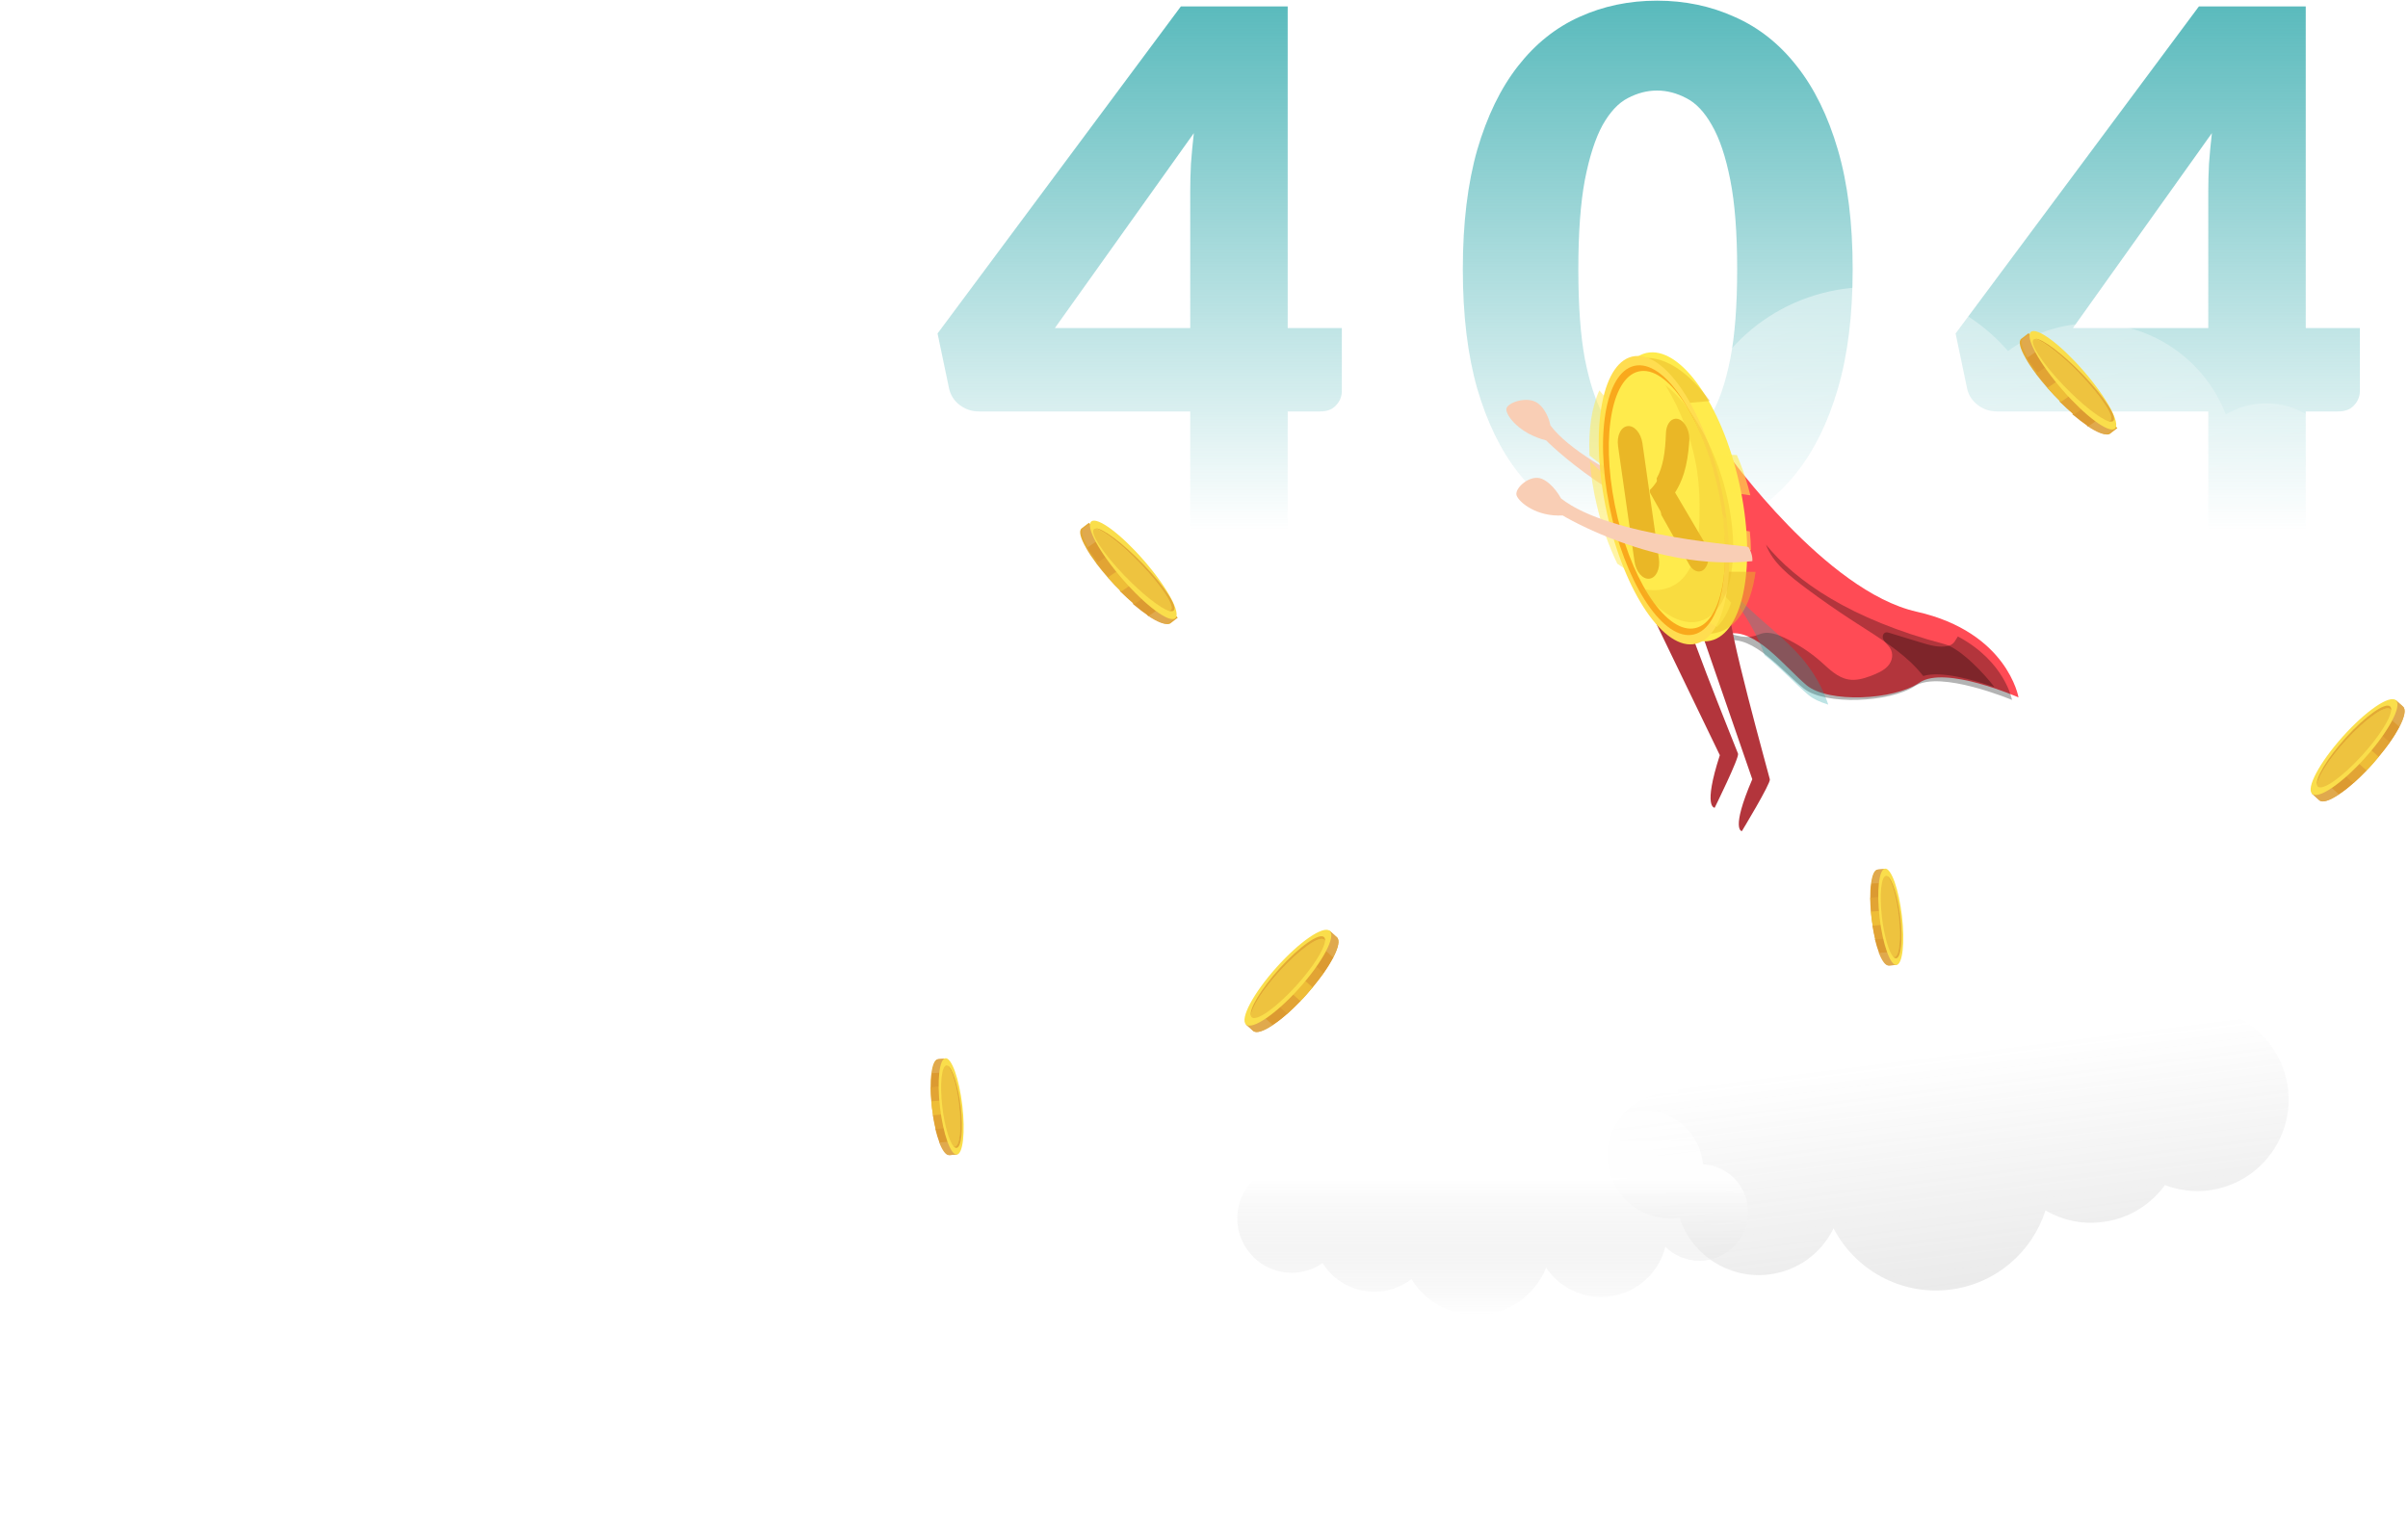 <svg width="1143" height="720" viewBox="0 0 1143 720" fill="none" xmlns="http://www.w3.org/2000/svg">
<path d="M564.966 155.722V90.613C564.966 86.615 565.081 82.331 565.309 77.762C565.652 73.079 566.109 68.224 566.68 63.198L500.714 155.722H564.966ZM636.929 155.722V185.535C636.929 188.162 636.016 190.447 634.188 192.389C632.475 194.331 629.962 195.302 626.649 195.302H611.228V252.701H564.966V195.302H464.561C461.249 195.302 458.222 194.274 455.48 192.217C452.853 190.161 451.197 187.591 450.511 184.507L445.028 158.292L560.512 3.058H611.228V155.722H636.929Z" fill="url(#paint0_linear_1327_32881)"/>
<path d="M879.403 127.794C879.403 149.611 877.061 168.515 872.378 184.507C867.694 200.499 861.183 213.749 852.845 224.258C844.621 234.767 834.797 242.592 823.374 247.732C812.066 252.872 799.786 255.442 786.536 255.442C773.286 255.442 761.006 252.872 749.698 247.732C738.504 242.592 728.795 234.767 720.57 224.258C712.346 213.749 705.892 200.499 701.209 184.507C696.64 168.515 694.355 149.611 694.355 127.794C694.355 105.976 696.64 87.072 701.209 71.08C705.892 55.088 712.346 41.838 720.57 31.329C728.795 20.82 738.504 13.053 749.698 8.027C761.006 2.887 773.286 0.316 786.536 0.316C799.786 0.316 812.066 2.887 823.374 8.027C834.797 13.053 844.621 20.82 852.845 31.329C861.183 41.838 867.694 55.088 872.378 71.08C877.061 87.072 879.403 105.976 879.403 127.794ZM824.574 127.794C824.574 110.545 823.489 96.438 821.318 85.472C819.148 74.392 816.235 65.711 812.58 59.429C809.039 53.146 804.984 48.863 800.415 46.578C795.846 44.179 791.219 42.98 786.536 42.98C781.853 42.98 777.227 44.179 772.658 46.578C768.203 48.863 764.205 53.146 760.664 59.429C757.237 65.711 754.438 74.392 752.268 85.472C750.212 96.438 749.184 110.545 749.184 127.794C749.184 145.156 750.212 159.32 752.268 170.286C754.438 181.252 757.237 189.933 760.664 196.33C764.205 202.612 768.203 206.953 772.658 209.352C777.227 211.636 781.853 212.778 786.536 212.778C791.219 212.778 795.846 211.636 800.415 209.352C804.984 206.953 809.039 202.612 812.58 196.33C816.235 189.933 819.148 181.252 821.318 170.286C823.489 159.32 824.574 145.156 824.574 127.794Z" fill="url(#paint1_linear_1327_32881)"/>
<path d="M1048.2 155.722V90.613C1048.2 86.615 1048.31 82.331 1048.54 77.762C1048.88 73.079 1049.34 68.224 1049.91 63.198L983.947 155.722H1048.2ZM1120.16 155.722V185.535C1120.16 188.162 1119.25 190.447 1117.42 192.389C1115.71 194.331 1113.19 195.302 1109.88 195.302H1094.46V252.701H1048.2V195.302H947.794C944.482 195.302 941.455 194.274 938.713 192.217C936.086 190.161 934.43 187.591 933.744 184.507L928.261 158.292L1043.74 3.058H1094.46V155.722H1120.16Z" fill="url(#paint2_linear_1327_32881)"/>
<path d="M861.995 528.059C859.595 502.759 838.295 482.859 812.295 482.859C812.295 453.059 788.095 428.859 758.295 428.859C735.695 428.859 716.295 442.759 708.295 462.459C704.395 460.559 700.095 459.459 695.395 459.459C679.795 459.459 667.095 471.759 666.495 487.259C660.595 481.959 652.895 478.759 644.395 478.759C626.095 478.759 611.395 493.559 611.395 511.759C611.395 512.959 611.495 514.059 611.595 515.259C604.595 510.859 596.295 508.259 587.395 508.259C562.195 508.259 541.795 528.659 541.795 553.859C541.795 579.059 562.195 599.459 587.395 599.459C592.795 599.459 597.995 598.459 602.895 596.759C609.195 617.759 628.795 633.059 651.795 633.059C669.195 633.059 684.495 624.359 693.695 611.159C699.795 618.059 708.595 622.359 718.495 622.359C723.995 622.359 729.095 621.059 733.695 618.659C743.895 631.259 759.495 639.359 776.895 639.359C802.895 639.359 824.795 621.459 830.795 597.259C838.095 604.459 848.195 608.959 859.295 608.959C881.695 608.959 899.895 590.759 899.895 568.359C899.995 547.059 883.195 529.459 861.995 528.059Z" fill="url(#paint3_linear_1327_32881)"/>
<path d="M1060.09 287.559C1044.39 269.259 1017.09 265.459 996.894 279.659C980.594 256.559 948.694 250.959 925.594 267.159C908.094 279.459 900.594 300.759 905.094 320.459C900.994 321.059 897.094 322.659 893.494 325.159C881.394 333.659 878.294 350.159 886.194 362.459C878.794 361.559 871.094 363.259 864.494 367.959C850.294 377.859 846.894 397.459 856.894 411.559C857.494 412.459 858.194 413.359 858.894 414.159C851.094 414.559 843.194 417.059 836.294 421.959C816.794 435.659 812.094 462.659 825.794 482.159C839.494 501.659 866.494 506.359 885.994 492.659C890.194 489.659 893.694 486.159 896.494 482.159C912.894 494.959 936.294 496.259 954.294 483.659C967.794 474.159 974.894 459.159 974.894 443.859C983.294 445.859 992.594 444.459 1000.19 439.059C1004.49 436.059 1007.69 432.259 1009.99 427.859C1024.79 432.059 1041.29 429.859 1054.79 420.359C1074.99 406.159 1082.19 380.359 1073.69 358.359C1083.29 359.959 1093.59 357.959 1102.19 351.859C1119.59 339.659 1123.79 315.659 1111.59 298.259C1099.79 281.659 1077.19 277.059 1060.09 287.559Z" fill="url(#paint4_linear_1327_32881)"/>
<path d="M584.595 533.459C579.495 532.459 574.395 532.459 569.595 533.259C567.095 519.059 556.195 507.159 541.195 504.159C541.095 504.159 541.095 504.159 540.995 504.159C541.295 502.959 541.695 501.759 541.895 500.459C546.595 477.059 531.295 454.259 507.895 449.559C497.195 447.459 486.595 449.459 477.795 454.559C471.395 430.259 451.595 410.359 425.295 405.159C392.395 398.559 360.295 416.959 348.595 447.259C345.395 445.559 341.995 444.359 338.295 443.559C317.795 439.459 297.795 452.759 293.695 473.359C293.395 474.659 293.195 475.959 293.095 477.359C290.695 476.459 288.195 475.759 285.695 475.259C259.995 470.159 234.995 486.859 229.895 512.559C224.795 538.259 241.495 563.259 267.195 568.359C278.395 570.559 289.495 568.659 298.795 563.659C299.095 591.459 318.795 616.159 347.095 621.759C373.795 627.059 399.795 613.859 411.895 590.959C419.495 600.259 430.295 607.159 442.995 609.659C451.695 611.359 460.295 610.859 468.195 608.659C472.895 621.159 483.695 630.959 497.695 633.759C519.195 638.059 540.195 624.059 544.395 602.559C544.495 601.959 544.595 601.259 544.695 600.659C550.495 607.659 558.795 612.859 568.395 614.759C590.795 619.259 612.595 604.659 617.095 582.259C621.595 559.759 607.095 537.959 584.595 533.459Z" fill="url(#paint5_linear_1327_32881)"/>
<path d="M754.095 576.159C745.495 576.159 737.695 579.159 731.495 584.259C727.195 563.859 709.095 548.659 687.495 548.659C667.095 548.659 649.895 562.259 644.295 580.859C637.295 575.059 628.395 571.659 618.695 571.659C612.095 571.659 605.795 573.259 600.295 576.059C595.095 567.559 585.695 561.859 574.895 561.859C558.395 561.859 545.095 575.159 545.095 591.659C545.095 592.159 545.095 592.659 545.095 593.159C539.795 588.859 532.995 586.259 525.595 586.259C508.495 586.259 494.595 600.159 494.595 617.259C494.595 634.359 508.495 648.259 525.595 648.259C529.495 648.259 533.195 647.559 536.695 646.259C540.595 656.359 550.395 663.559 561.795 663.559H561.895C561.795 664.459 561.795 665.459 561.795 666.359C561.795 684.259 576.295 698.859 594.295 698.859C602.495 698.859 609.995 695.859 615.695 690.759C623.995 707.759 641.395 719.359 661.595 719.359C686.795 719.359 707.695 701.159 711.895 677.159C714.495 677.959 717.195 678.359 719.995 678.359C735.695 678.359 748.395 665.659 748.395 649.959C748.395 648.959 748.295 647.959 748.195 646.959C750.095 647.259 751.995 647.459 753.995 647.459C773.595 647.459 789.595 631.559 789.595 611.859C789.595 592.159 773.695 576.159 754.095 576.159Z" fill="url(#paint6_linear_1327_32881)"/>
<path d="M543.495 584.659C535.795 582.959 527.995 583.659 521.095 586.359C512.495 577.159 500.695 571.059 487.395 569.859C486.195 549.959 469.795 534.159 449.595 534.159C443.695 534.159 438.095 535.559 433.095 537.959C423.195 506.959 394.195 484.559 359.895 484.559C331.395 484.559 306.495 500.159 293.195 523.259C287.395 521.159 281.095 519.959 274.495 519.959C254.495 519.959 237.095 530.759 227.695 546.759C222.295 544.659 216.495 543.459 210.395 543.459C183.995 543.459 162.595 564.859 162.595 591.259C162.595 592.059 162.595 592.859 162.695 593.659C158.695 592.159 154.295 591.259 149.795 591.259C129.395 591.259 112.795 607.859 112.795 628.259C112.795 648.659 129.395 665.259 149.795 665.259C150.395 665.259 150.995 665.159 151.595 665.159C157.695 688.259 178.695 705.259 203.695 705.259C219.895 705.259 234.395 698.059 244.295 686.759C259.695 705.159 282.895 716.859 308.695 716.859C337.095 716.859 362.295 702.759 377.495 681.059C387.795 692.959 403.095 700.559 420.095 700.559C441.095 700.559 459.395 689.059 469.095 672.059C473.495 673.259 478.095 673.959 482.895 673.959C497.495 673.959 510.595 667.959 520.095 658.359C522.195 659.259 524.295 659.959 526.595 660.459C547.495 665.159 568.295 651.959 572.895 630.959C577.695 610.059 564.495 589.259 543.495 584.659Z" fill="url(#paint7_linear_1327_32881)"/>
<path d="M288.995 416.259C285.195 411.459 280.195 408.159 274.695 406.559C274.295 396.559 270.295 386.859 262.795 379.759C272.295 366.359 270.495 348.259 258.295 338.559C254.695 335.759 250.695 333.959 246.395 333.059C256.295 308.359 250.295 279.959 229.695 263.459C212.495 249.759 189.495 247.759 169.595 256.259C167.195 252.059 163.995 248.259 159.995 245.159C147.995 235.559 131.895 234.159 117.995 239.959C115.795 236.059 112.895 232.459 109.195 229.559C93.395 216.959 69.595 220.459 55.995 237.459C55.595 237.959 55.195 238.459 54.795 239.059C53.095 236.159 50.995 233.459 48.195 231.259C35.895 221.459 17.495 224.159 6.995 237.259C-3.505 250.459 -2.005 269.059 10.295 278.859C10.695 279.159 11.095 279.359 11.395 279.659C3.195 297.459 7.195 318.459 22.295 330.559C32.095 338.359 44.495 340.759 56.295 338.159C56.195 357.359 64.095 376.059 79.695 388.459C96.795 402.159 119.295 405.159 139.495 398.459C139.595 411.059 144.895 423.259 155.195 431.459C167.795 441.559 184.795 442.959 199.295 436.659C201.295 439.559 203.795 442.159 206.695 444.459C215.495 451.459 226.495 453.959 237.095 452.259C237.895 453.859 238.795 455.359 239.995 456.759C250.195 469.859 269.495 471.259 282.995 460.059C296.495 448.959 299.195 429.259 288.995 416.259Z" fill="url(#paint8_linear_1327_32881)"/>
<path d="M1046.49 409.859C1041.09 409.759 1035.99 411.359 1031.79 414.059C1024.79 409.059 1015.99 406.659 1006.89 407.759C1003.39 394.559 990.094 386.259 976.594 389.059C972.594 389.859 969.094 391.559 966.094 393.859C955.094 374.459 932.594 363.459 909.594 368.259C890.494 372.259 875.994 386.159 870.294 403.459C866.094 402.859 861.694 402.959 857.294 403.859C843.894 406.659 833.794 416.259 829.694 428.359C825.794 427.659 821.694 427.759 817.594 428.559C799.894 432.259 788.594 449.559 792.194 467.159C792.294 467.659 792.394 468.259 792.594 468.759C789.694 468.259 786.694 468.359 783.594 468.959C769.894 471.759 761.094 485.159 763.994 498.859C766.894 512.559 780.194 521.359 793.894 518.459C794.294 518.359 794.694 518.259 795.094 518.159C802.394 532.759 818.894 541.259 835.594 537.759C846.494 535.459 855.194 528.659 860.194 519.759C873.094 529.959 890.194 534.559 907.594 530.959C926.694 526.959 941.494 514.059 948.694 497.459C957.294 504.059 968.494 506.959 979.894 504.559C993.994 501.659 1004.59 491.359 1008.69 478.659C1011.79 478.859 1014.99 478.659 1018.19 477.959C1027.99 475.959 1035.89 470.059 1040.89 462.359C1042.39 462.659 1043.99 462.859 1045.59 462.859C1060.29 463.059 1072.29 451.359 1072.49 436.659C1072.89 422.159 1061.09 410.059 1046.49 409.859Z" fill="url(#paint9_linear_1327_32881)"/>
<path d="M406.995 474.259C401.395 471.259 395.195 470.159 389.295 470.659C384.695 461.659 376.895 454.359 366.795 450.559C370.295 434.859 360.995 419.059 345.295 414.659C340.695 413.359 336.095 413.259 331.695 413.959C330.795 387.859 313.195 364.059 286.695 356.559C264.595 350.359 241.895 356.959 226.595 371.959C222.595 369.059 217.895 366.759 212.895 365.359C197.495 360.959 181.595 365.559 170.795 375.959C167.095 373.159 162.795 370.959 158.095 369.659C137.695 363.859 116.395 375.759 110.695 396.159C110.495 396.759 110.395 397.359 110.195 398.059C107.395 395.959 104.195 394.359 100.695 393.359C84.895 388.859 68.395 398.059 63.995 413.859C59.495 429.659 68.695 446.159 84.495 450.559C84.995 450.659 85.395 450.759 85.895 450.859C85.595 470.059 98.095 487.859 117.495 493.259C130.095 496.759 142.895 494.459 152.995 487.859C160.895 505.459 176.295 519.559 196.295 525.259C218.295 531.459 240.895 526.059 257.395 512.659C262.795 524.159 272.895 533.359 286.095 537.059C302.295 541.659 318.995 536.759 330.195 525.659C333.295 527.559 336.795 529.059 340.495 530.159C351.795 533.359 363.295 531.559 372.695 526.259C374.095 527.359 375.595 528.459 377.295 529.359C392.495 537.559 411.395 531.859 419.595 516.659C427.795 501.459 422.195 482.459 406.995 474.259Z" fill="url(#paint10_linear_1327_32881)"/>
<path d="M540.995 549.159C537.095 548.359 533.195 548.759 529.695 550.059C525.395 545.459 519.395 542.459 512.695 541.859C511.995 531.859 503.695 523.959 493.495 524.059C490.495 524.059 487.695 524.759 485.195 526.059C480.095 510.459 465.395 499.359 448.095 499.459C433.695 499.559 421.195 507.559 414.695 519.159C411.795 518.059 408.595 517.559 405.295 517.559C395.295 517.659 386.495 523.159 381.895 531.259C379.195 530.259 376.195 529.659 373.195 529.659C359.895 529.759 349.195 540.659 349.295 553.859C349.295 554.259 349.295 554.659 349.295 555.059C347.295 554.359 345.095 553.859 342.795 553.959C332.495 554.059 324.195 562.459 324.295 572.759C324.395 583.059 332.795 591.359 343.095 591.259C343.395 591.259 343.695 591.259 343.995 591.159C347.195 602.759 357.795 611.259 370.395 611.159C378.595 611.059 385.895 607.459 390.795 601.659C398.595 610.859 410.295 616.659 423.395 616.559C437.695 616.459 450.295 609.259 457.895 598.259C463.095 604.259 470.795 607.959 479.395 607.859C489.995 607.759 499.095 601.959 503.895 593.359C506.095 593.959 508.495 594.259 510.895 594.259C518.195 594.159 524.795 591.159 529.595 586.259C530.695 586.659 531.695 587.059 532.895 587.259C543.495 589.559 553.795 582.759 556.095 572.259C558.295 561.859 551.495 551.459 540.995 549.159Z" fill="url(#paint11_linear_1327_32881)"/>
<path d="M1037.62 478.853C1037.52 478.853 1037.52 478.853 1037.42 478.853C1037.42 477.753 1037.32 476.753 1037.22 475.653C1035.22 459.653 1020.62 448.353 1004.72 450.353C999.124 451.053 994.124 453.353 990.024 456.553C977.924 429.753 949.424 412.653 918.724 416.553C891.024 420.053 869.224 439.553 861.524 464.553C855.624 463.253 849.424 462.853 843.124 463.653C815.324 467.153 795.224 491.453 796.424 518.953C794.024 518.653 791.624 518.653 789.124 518.953C772.824 520.953 761.224 535.853 763.224 552.253C765.224 568.553 780.124 580.153 796.524 578.153C796.724 578.153 797.024 578.053 797.224 578.053C803.024 595.653 820.624 607.353 839.724 604.953C853.524 603.253 864.724 594.653 870.324 583.053C880.524 602.753 902.324 615.053 925.624 612.153C947.424 609.453 964.624 594.253 970.924 574.553C978.824 579.153 988.224 581.353 998.024 580.053C1010.42 578.553 1020.82 571.853 1027.62 562.553C1034.02 564.953 1041.02 565.953 1048.32 565.053C1072.12 562.053 1088.92 540.353 1086.02 516.653C1083.02 492.753 1061.32 475.853 1037.62 478.853Z" fill="url(#paint12_linear_1327_32881)"/>
<path d="M808.395 552.659C806.995 538.259 794.995 527.059 780.195 527.059C775.495 527.059 770.995 528.259 767.095 530.259C766.695 520.959 758.995 513.559 749.595 513.559C747.795 513.559 745.995 513.859 744.395 514.359C739.795 499.959 726.395 489.559 710.495 489.559C698.095 489.559 687.195 495.859 680.895 505.459C677.695 503.659 673.895 502.559 669.895 502.559C657.495 502.559 647.395 512.659 647.395 525.059C647.395 527.859 647.895 530.559 648.895 533.059C646.395 531.759 643.495 531.059 640.495 531.059C630.295 531.059 621.895 539.359 621.895 549.659C621.895 551.259 622.095 552.859 622.495 554.359C619.595 553.259 616.395 552.559 613.095 552.559C598.795 552.559 587.295 564.159 587.295 578.359C587.295 592.559 598.895 604.159 613.095 604.159C618.595 604.159 623.595 602.459 627.795 599.559C632.895 607.759 641.995 613.159 652.395 613.159C658.995 613.159 665.095 610.959 669.995 607.159C676.295 617.459 687.695 624.259 700.595 624.259C715.695 624.259 728.595 614.959 733.895 601.759C739.595 610.159 749.095 615.659 759.995 615.659C774.795 615.659 787.095 605.459 790.495 591.859C794.695 595.959 800.395 598.459 806.695 598.459C819.395 598.459 829.695 588.159 829.695 575.459C829.895 563.359 820.395 553.359 808.395 552.659Z" fill="url(#paint13_linear_1327_32881)"/>
<path opacity="0.4" d="M533.115 320.028C526.915 318.128 520.715 317.428 514.615 317.728C513.515 299.828 501.615 283.628 483.415 278.028C483.315 278.028 483.315 278.028 483.215 277.928C483.815 276.528 484.315 275.028 484.815 273.528C493.715 245.228 478.015 215.028 449.615 206.128C436.615 202.028 423.315 203.128 411.815 208.228C407.115 177.328 385.415 150.228 353.515 140.228C313.815 127.728 271.815 146.128 253.215 181.928C249.515 179.428 245.415 177.428 240.915 176.028C216.115 168.228 189.715 182.028 181.915 206.828C181.415 208.428 181.015 210.028 180.715 211.628C177.915 210.228 174.915 209.028 171.815 208.028C140.815 198.228 107.715 215.528 97.915 246.528C88.115 277.528 105.415 310.628 136.415 320.428C149.915 324.728 163.815 323.828 176.015 318.928C172.715 353.228 193.715 386.328 227.915 397.128C260.215 407.228 294.215 394.328 312.215 367.728C320.315 380.328 332.715 390.228 348.115 395.028C358.615 398.328 369.215 398.828 379.315 397.128C383.415 413.128 395.415 426.728 412.315 432.128C438.315 440.328 466.015 425.828 474.215 399.828C474.415 399.028 474.715 398.328 474.915 397.528C481.215 407.028 490.615 414.528 502.315 418.128C529.415 426.628 558.215 411.628 566.715 384.528C575.215 357.328 560.215 328.528 533.115 320.028Z" fill="url(#paint14_linear_1327_32881)"/>
<path opacity="0.4" d="M617.915 364.228C611.015 364.928 604.515 366.928 598.615 369.928C589.815 352.728 571.015 341.828 550.715 344.028C550.615 344.028 550.515 344.028 550.515 344.028C550.515 342.328 550.415 340.728 550.215 339.028C546.815 307.228 518.315 284.128 486.415 287.528C471.815 289.028 459.115 295.928 449.915 305.928C432.015 277.328 398.815 259.928 363.015 263.728C318.315 268.428 284.615 304.728 281.715 348.128C277.015 347.228 272.015 347.028 267.015 347.528C239.115 350.528 218.915 375.528 221.815 403.428C222.015 405.228 222.315 407.028 222.615 408.728C219.215 408.528 215.815 408.628 212.315 408.928C177.415 412.628 152.115 443.928 155.815 478.828C159.515 513.728 190.815 539.028 225.715 535.328C240.915 533.728 254.315 526.828 264.215 516.728C275.715 552.128 310.715 575.828 349.215 571.728C385.415 567.928 413.515 540.528 419.815 506.428C433.215 515.328 449.815 519.828 467.115 517.928C478.915 516.728 489.715 512.628 498.915 506.528C509.815 520.628 527.615 528.928 546.615 526.928C575.815 523.828 597.015 497.628 593.915 468.328C593.815 467.428 593.715 466.628 593.615 465.728C603.915 472.428 616.515 475.728 629.615 474.328C660.015 471.128 682.115 443.828 678.915 413.328C675.715 383.028 648.415 361.028 617.915 364.228Z" fill="url(#paint15_linear_1327_32881)"/>
<path opacity="0.4" d="M859.815 319.928C859.715 319.928 859.615 319.928 859.615 319.928C859.615 318.528 859.515 317.228 859.315 315.828C856.815 295.528 838.315 281.128 818.015 283.728C810.915 284.628 804.615 287.428 799.415 291.628C784.115 257.628 747.915 235.928 709.015 240.828C673.815 245.228 646.215 269.928 636.415 301.728C628.915 300.028 621.015 299.628 613.015 300.628C577.715 305.028 552.215 335.828 553.715 370.828C550.715 370.428 547.615 370.428 544.515 370.828C523.815 373.428 509.115 392.328 511.715 413.028C514.315 433.728 533.215 448.428 553.915 445.828C554.215 445.828 554.515 445.728 554.815 445.628C562.115 468.028 584.415 482.728 608.715 479.728C626.215 477.528 640.415 466.628 647.615 451.928C660.615 477.028 688.215 492.528 717.815 488.828C745.515 485.328 767.315 466.028 775.315 441.128C785.315 447.028 797.315 449.728 809.715 448.128C825.415 446.128 838.715 437.728 847.315 425.928C855.415 429.028 864.315 430.228 873.515 429.028C903.715 425.228 925.115 397.728 921.315 367.628C917.515 337.628 889.915 316.228 859.815 319.928Z" fill="url(#paint16_linear_1327_32881)"/>
<path opacity="0.4" d="M755.915 272.928C756.015 272.928 756.115 272.928 756.115 272.828C755.615 271.528 755.115 270.328 754.715 268.928C748.915 249.328 760.115 228.728 779.615 222.928C786.415 220.928 793.415 221.028 799.815 222.728C800.115 185.428 824.615 151.128 862.215 139.928C896.215 129.828 931.415 141.428 953.115 166.628C959.315 162.128 966.315 158.528 974.115 156.228C1008.22 146.128 1043.92 164.128 1056.52 196.728C1059.12 195.228 1061.92 193.928 1064.92 193.028C1084.92 187.128 1106.02 198.528 1111.92 218.528C1117.82 238.528 1106.42 259.628 1086.42 265.528C1086.12 265.628 1085.82 265.628 1085.52 265.728C1087.82 289.128 1073.22 311.628 1049.82 318.628C1032.92 323.628 1015.52 319.328 1003.02 308.728C1001.22 336.928 982.115 362.228 953.515 370.728C926.815 378.628 899.115 369.728 881.715 350.128C874.915 359.528 865.015 366.828 853.015 370.328C837.915 374.828 822.315 372.428 809.715 365.028C803.515 371.128 795.815 375.728 786.915 378.428C757.815 387.028 727.115 370.428 718.515 341.328C710.215 312.128 726.815 281.528 755.915 272.928Z" fill="url(#paint17_linear_1327_32881)"/>
<path opacity="0.4" d="M459.615 395.128C459.715 395.128 459.815 395.128 459.815 395.128C459.515 393.728 459.415 392.328 459.215 390.928C457.715 370.128 473.315 351.928 494.215 350.428C501.515 349.928 508.415 351.528 514.415 354.628C522.915 317.428 554.815 288.428 594.915 285.528C631.015 282.828 663.715 302.128 679.915 332.028C687.015 328.828 694.915 326.828 703.115 326.228C739.415 323.528 771.215 349.328 776.615 384.728C779.515 383.728 782.615 383.128 785.815 382.828C807.115 381.228 825.715 397.228 827.215 418.628C828.815 439.928 812.815 458.528 791.415 460.028C791.115 460.028 790.815 460.028 790.415 460.028C787.615 483.928 768.115 503.228 743.215 505.028C725.315 506.328 708.815 498.228 698.615 484.928C690.615 512.628 666.115 533.828 635.615 536.028C607.215 538.128 581.415 523.128 568.415 499.728C559.515 507.628 548.115 512.728 535.315 513.728C519.215 514.928 504.215 509.128 493.215 499.028C485.715 503.728 477.015 506.728 467.515 507.428C436.515 509.728 409.515 486.428 407.215 455.428C405.315 424.428 428.615 397.428 459.615 395.128Z" fill="url(#paint18_linear_1327_32881)"/>
<path d="M1137.26 332.389L1140.67 335.465C1142.11 336.765 1141.36 340.32 1138.9 345.038C1138.9 345.106 1138.83 345.175 1138.83 345.175C1137.67 347.363 1136.16 349.824 1134.31 352.422C1134.31 352.491 1134.25 352.491 1134.25 352.559C1132.74 354.679 1130.96 356.935 1129.05 359.26L1128.98 359.328C1128.09 360.354 1127.2 361.448 1126.25 362.542C1125.29 363.636 1124.33 364.661 1123.37 365.619L1123.31 365.755C1121.26 367.875 1119.2 369.858 1117.22 371.636C1117.15 371.636 1117.15 371.704 1117.08 371.704C1114.69 373.824 1112.44 375.601 1110.32 376.969C1110.25 377.037 1110.25 377.037 1110.18 377.037C1105.8 379.977 1102.38 381.14 1100.88 379.841L1097.46 376.764L1137.26 332.389Z" fill="#E2A935"/>
<path d="M1103.14 370.541L1110.38 377.037C1110.32 377.105 1110.32 377.105 1110.25 377.105C1105.87 380.045 1102.45 381.208 1100.95 379.908L1097.53 376.832L1103.14 370.541Z" fill="#E0A94D"/>
<path d="M1108.88 364.114L1117.22 371.635C1117.15 371.635 1117.15 371.703 1117.08 371.703C1114.69 373.823 1112.43 375.601 1110.32 376.968C1110.25 377.037 1110.25 377.037 1110.18 377.037L1103 370.609L1108.88 364.114Z" fill="#DC9A31"/>
<path d="M1114.55 357.755L1123.37 365.618L1123.31 365.755C1121.25 367.875 1119.2 369.857 1117.22 371.635C1117.15 371.635 1117.15 371.704 1117.08 371.704L1108.74 364.251L1114.55 357.755Z" fill="#E2A434"/>
<path d="M1137.26 332.388L1140.67 335.465C1142.11 336.764 1141.36 340.32 1138.9 345.037C1138.9 345.106 1138.83 345.174 1138.83 345.174L1131.58 338.679L1137.26 332.388Z" fill="#E0A94D"/>
<path d="M1131.72 338.61L1138.9 345.037C1138.9 345.106 1138.83 345.174 1138.83 345.174C1137.67 347.362 1136.16 349.824 1134.32 352.422C1134.32 352.49 1134.25 352.49 1134.25 352.559L1125.91 345.037L1131.72 338.61Z" fill="#DC9A31"/>
<path d="M1125.97 344.969L1134.32 352.422C1134.32 352.49 1134.25 352.49 1134.25 352.559C1132.74 354.678 1130.97 356.935 1129.05 359.259L1128.98 359.328L1120.16 351.465L1125.97 344.969Z" fill="#E2A434"/>
<path d="M1120.3 351.396L1129.12 359.259L1129.05 359.328C1128.16 360.353 1127.27 361.447 1126.32 362.541C1125.36 363.635 1124.4 364.661 1123.44 365.618L1123.38 365.755L1114.55 357.892L1120.3 351.396Z" fill="#EEBD37"/>
<path d="M1122.84 359.498C1133.82 347.225 1140.28 335.093 1137.27 332.399C1134.25 329.705 1122.91 337.47 1111.94 349.742C1100.96 362.015 1094.5 374.148 1097.52 376.842C1100.53 379.535 1111.87 371.77 1122.84 359.498Z" fill="#FADE4B"/>
<path d="M1134.59 335.396C1134.93 335.807 1135.13 336.422 1135 337.243C1134.93 337.037 1134.79 336.764 1134.66 336.627C1132.47 334.371 1122.96 341.072 1113.46 351.533C1105.6 360.148 1100.2 368.695 1099.78 372.661C1098.9 369.515 1104.64 359.943 1113.39 350.234C1122.9 339.772 1132.4 333.072 1134.59 335.396Z" fill="#E2A935"/>
<path opacity="0.5" d="M1134.66 336.628C1134.79 336.764 1134.93 337.038 1135 337.243C1134.59 341.209 1129.19 349.755 1121.32 358.439C1111.82 368.9 1102.32 375.601 1100.13 373.345C1099.99 373.14 1099.85 372.935 1099.79 372.661C1100.26 368.627 1105.67 360.148 1113.46 351.533C1122.96 341.004 1132.47 334.371 1134.66 336.628Z" fill="#E2A935"/>
<g filter="url(#filter0_f_1327_32881)">
<path d="M900.332 458.015L896.824 458.305C895.347 458.423 893.667 456.134 892.177 452.28C892.137 452.244 892.132 452.17 892.132 452.17C891.451 450.371 890.785 448.237 890.211 445.841C890.172 445.805 890.206 445.766 890.167 445.73C889.698 443.777 889.288 441.598 888.908 439.307L888.903 439.233C888.757 438.198 888.572 437.127 888.421 436.017C888.271 434.908 888.16 433.834 888.088 432.797L888.044 432.687C887.851 430.428 887.738 428.24 887.708 426.199C887.743 426.161 887.703 426.125 887.738 426.087C887.718 423.637 887.827 421.443 888.104 419.541C888.099 419.467 888.099 419.467 888.134 419.429C888.639 415.441 889.691 412.922 891.202 412.765L894.71 412.475L900.332 458.015Z" fill="#E2A935"/>
<path d="M895.824 418.944L888.379 419.575C888.374 419.5 888.374 419.5 888.409 419.462C888.915 415.46 889.97 412.933 891.487 412.776L895.007 412.485L895.824 418.944Z" fill="#E0A94D"/>
<path d="M896.529 425.544L887.947 426.245C887.982 426.207 887.942 426.171 887.977 426.133C887.956 423.679 888.065 421.481 888.343 419.576C888.338 419.501 888.338 419.501 888.373 419.463L895.731 418.835L896.529 425.544Z" fill="#DC9A31"/>
<path d="M897.222 432.06L888.204 432.849L888.16 432.738C887.967 430.476 887.853 428.286 887.823 426.242C887.858 426.204 887.818 426.168 887.853 426.13L896.39 425.393L897.222 432.06Z" fill="#E2A434"/>
<path d="M899.962 458.019L896.46 458.308C894.986 458.426 893.308 456.141 891.82 452.293C891.78 452.257 891.775 452.183 891.775 452.183L899.183 451.555L899.962 458.019Z" fill="#E0A94D"/>
<path d="M899.272 451.688L891.925 452.314C891.886 452.278 891.881 452.204 891.881 452.204C891.199 450.405 890.532 448.271 889.959 445.874C889.919 445.838 889.954 445.8 889.914 445.764L898.481 445.064L899.272 451.688Z" fill="#DC9A31"/>
<path d="M898.613 445.15L890.081 445.886C890.041 445.85 890.076 445.812 890.036 445.776C889.567 443.821 889.157 441.641 888.776 439.348L888.77 439.274L897.782 438.486L898.613 445.15Z" fill="#E2A434"/>
<path d="M897.88 438.61L888.866 439.398L888.861 439.324C888.715 438.287 888.53 437.215 888.379 436.104C888.228 434.994 888.117 433.919 888.045 432.881L888 432.771L897.015 431.983L897.88 438.61Z" fill="#EEBD37"/>
<path d="M892.192 435.681C893.681 448.316 897.257 458.343 900.179 458.078C903.101 457.812 904.263 447.354 902.774 434.719C901.285 422.084 897.709 412.056 894.787 412.322C891.865 412.588 890.703 423.046 892.192 435.681Z" fill="#FADE4B"/>
<path d="M899.933 454.9C899.523 454.875 899.063 454.666 898.657 454.158C898.81 454.228 899.037 454.295 899.186 454.291C901.597 454.256 902.511 445.428 901.247 434.621C900.223 425.701 897.997 418.191 895.907 415.876C898.178 417.034 900.825 425.275 902.034 435.266C903.299 446.073 902.384 454.902 899.933 454.9Z" fill="#E2A935"/>
<path opacity="0.5" d="M899.199 454.303C899.05 454.308 898.823 454.24 898.669 454.17C896.579 451.856 894.353 444.346 893.29 435.39C892.025 424.583 892.939 415.754 895.351 415.72C895.539 415.751 895.727 415.783 895.92 415.889C898.015 418.277 900.202 425.751 901.26 434.633C902.564 445.476 901.61 454.269 899.199 454.303Z" fill="#E2A935"/>
</g>
<g filter="url(#filter1_f_1327_32881)">
<path d="M1005.05 203.217L1001.59 205.874C1000.13 206.988 996.544 205.658 991.907 202.523C991.837 202.511 991.773 202.435 991.773 202.435C989.624 200.962 987.224 199.12 984.713 196.935C984.643 196.923 984.648 196.859 984.578 196.847C982.529 195.066 980.363 193.005 978.139 190.803L978.075 190.727C977.097 189.715 976.049 188.69 975.007 187.602C973.966 186.513 972.994 185.437 972.092 184.372L971.958 184.284C969.956 181.991 968.095 179.723 966.438 177.554C966.444 177.49 966.374 177.478 966.38 177.414C964.407 174.801 962.774 172.376 961.551 170.152C961.487 170.076 961.487 170.076 961.493 170.012C958.847 165.399 957.947 161.995 959.411 160.817L962.866 158.16L1005.05 203.217Z" fill="#E2A935"/>
<path d="M970.23 164.976L962.813 170.067C962.744 169.989 962.744 169.989 962.749 169.926C959.898 165.264 958.883 161.884 960.37 160.816L963.882 158.418L970.23 164.976Z" fill="#E0A94D"/>
<path d="M975.912 171.665L967.415 177.437C967.419 177.375 967.347 177.36 967.351 177.298C965.267 174.666 963.535 172.234 962.228 170.018C962.16 169.941 962.16 169.941 962.165 169.88L969.43 164.902L975.912 171.665Z" fill="#DC9A31"/>
<path d="M981.511 178.166L972.645 184.264L972.505 184.171C970.404 181.855 968.448 179.57 966.703 177.393C966.707 177.332 966.635 177.316 966.639 177.255L975.042 171.492L981.511 178.166Z" fill="#E2A434"/>
<path d="M1003.85 203.501L1000.44 205.786C998.996 206.745 995.352 205.308 990.611 202.133C990.54 202.118 990.473 202.044 990.473 202.044L997.684 197.192L1003.85 203.501Z" fill="#E0A94D"/>
<path d="M998.373 197.487L991.173 202.39C991.102 202.375 991.034 202.299 991.034 202.299C988.817 200.779 986.336 198.895 983.733 196.678C983.661 196.662 983.666 196.602 983.594 196.586L992.016 190.901L998.373 197.487Z" fill="#DC9A31"/>
<path d="M992.777 191.083L984.403 196.814C984.331 196.798 984.336 196.737 984.264 196.722C982.134 194.905 979.879 192.814 977.56 190.586L977.493 190.51L986.329 184.446L992.777 191.083Z" fill="#E2A434"/>
<path d="M987.102 184.68L978.252 190.759L978.185 190.683C977.163 189.658 976.07 188.618 974.981 187.516C973.892 186.415 972.875 185.329 971.93 184.259L971.79 184.167L980.64 178.087L987.102 184.68Z" fill="#EEBD37"/>
<path d="M978.756 184.833C989.759 197.516 1000.99 205.859 1003.85 203.469C1006.7 201.079 1000.1 188.86 989.093 176.178C978.089 163.496 966.855 155.152 964 157.542C961.146 159.933 967.752 172.151 978.756 184.833Z" fill="#FADE4B"/>
<path d="M1002.91 199.964C1002.46 200.174 1001.8 200.217 1000.95 199.912C1001.17 199.897 1001.47 199.838 1001.62 199.748C1004.12 198.319 997.718 188.401 987.371 177.637C978.851 168.74 970.244 162.036 966.114 160.781C969.468 160.702 979.128 167.939 988.737 177.869C999.084 188.633 1005.49 198.551 1002.91 199.964Z" fill="#E2A935"/>
<path opacity="0.5" d="M1001.68 199.869C1001.53 199.959 1001.23 200.019 1001.02 200.033C996.885 198.778 988.278 192.074 979.687 183.162C969.34 172.398 962.933 162.48 965.44 161.052C965.664 160.977 965.888 160.902 966.179 160.903C970.376 162.235 978.912 168.923 987.435 177.759C997.855 188.539 1004.19 198.441 1001.68 199.869Z" fill="#E2A935"/>
</g>
<path d="M631.193 441.868L634.611 444.944C636.047 446.244 635.295 449.799 632.834 454.517C632.834 454.585 632.765 454.654 632.765 454.654C631.603 456.842 630.099 459.303 628.252 461.901C628.252 461.97 628.184 461.97 628.184 462.038C626.68 464.158 624.902 466.414 622.988 468.739L622.919 468.807C622.03 469.833 621.141 470.927 620.184 472.021C619.227 473.115 618.27 474.141 617.312 475.098L617.244 475.235C615.193 477.354 613.142 479.337 611.159 481.115C611.09 481.115 611.09 481.183 611.022 481.183C608.629 483.303 606.373 485.08 604.253 486.448C604.185 486.516 604.185 486.516 604.116 486.516C599.74 489.456 596.321 490.619 594.817 489.32L591.398 486.243L631.193 441.868Z" fill="#E2A935"/>
<path d="M597.074 480.02L604.321 486.516C604.253 486.584 604.253 486.584 604.184 486.584C599.809 489.524 596.39 490.687 594.886 489.388L591.467 486.311L597.074 480.02Z" fill="#E0A94D"/>
<path d="M602.817 473.593L611.158 481.114C611.09 481.114 611.09 481.183 611.022 481.183C608.629 483.302 606.372 485.08 604.253 486.447C604.184 486.516 604.184 486.516 604.116 486.516L596.937 480.089L602.817 473.593Z" fill="#DC9A31"/>
<path d="M608.492 467.234L617.312 475.097L617.244 475.234C615.192 477.354 613.141 479.337 611.158 481.114C611.09 481.114 611.09 481.183 611.021 481.183L602.68 473.73L608.492 467.234Z" fill="#E2A434"/>
<path d="M631.193 441.867L634.611 444.944C636.047 446.243 635.295 449.799 632.834 454.516C632.834 454.585 632.765 454.653 632.765 454.653L625.518 448.158L631.193 441.867Z" fill="#E0A94D"/>
<path d="M625.655 448.089L632.834 454.516C632.834 454.585 632.766 454.653 632.766 454.653C631.603 456.841 630.099 459.303 628.253 461.901C628.253 461.969 628.185 461.969 628.185 462.038L619.843 454.516L625.655 448.089Z" fill="#DC9A31"/>
<path d="M619.91 454.448L628.252 461.901C628.252 461.969 628.184 461.969 628.184 462.038C626.68 464.157 624.902 466.414 622.987 468.738L622.919 468.807L614.099 460.944L619.91 454.448Z" fill="#E2A434"/>
<path d="M614.236 460.875L623.056 468.738L622.988 468.807C622.099 469.832 621.21 470.926 620.253 472.02C619.295 473.114 618.338 474.14 617.381 475.097L617.313 475.234L608.492 467.371L614.236 460.875Z" fill="#EEBD37"/>
<path d="M616.782 468.977C627.759 456.704 634.216 444.571 631.204 441.878C628.192 439.184 616.852 446.949 605.875 459.221C594.898 471.494 588.442 483.627 591.453 486.32C594.465 489.014 605.805 481.249 616.782 468.977Z" fill="#FADE4B"/>
<path d="M628.525 444.876C628.867 445.286 629.072 445.901 628.935 446.722C628.867 446.517 628.73 446.243 628.593 446.106C626.405 443.85 616.901 450.551 607.397 461.012C599.534 469.627 594.133 478.174 593.722 482.14C592.833 478.995 598.577 469.422 607.329 459.713C616.833 449.252 626.337 442.551 628.525 444.876Z" fill="#E2A935"/>
<path opacity="0.5" d="M628.594 446.107C628.731 446.243 628.867 446.517 628.936 446.722C628.525 450.688 623.124 459.235 615.261 467.918C605.757 478.379 596.253 485.08 594.065 482.824C593.928 482.619 593.791 482.414 593.723 482.14C594.201 478.106 599.603 469.627 607.398 461.012C616.902 450.483 626.406 443.85 628.594 446.107Z" fill="#E2A935"/>
<g filter="url(#filter2_f_1327_32881)">
<path d="M454.332 548.015L450.824 548.305C449.347 548.423 447.667 546.134 446.177 542.28C446.137 542.244 446.132 542.17 446.132 542.17C445.451 540.371 444.785 538.237 444.211 535.841C444.172 535.805 444.206 535.766 444.167 535.73C443.698 533.777 443.288 531.598 442.908 529.307L442.903 529.233C442.757 528.198 442.572 527.127 442.421 526.017C442.271 524.908 442.16 523.834 442.088 522.797L442.044 522.687C441.851 520.428 441.738 518.24 441.708 516.199C441.743 516.161 441.703 516.125 441.738 516.087C441.718 513.637 441.827 511.443 442.104 509.541C442.099 509.467 442.099 509.467 442.134 509.429C442.639 505.441 443.691 502.922 445.202 502.765L448.71 502.475L454.332 548.015Z" fill="#E2A935"/>
<path d="M449.824 508.944L442.379 509.575C442.374 509.5 442.374 509.5 442.409 509.462C442.915 505.46 443.971 502.933 445.487 502.776L449.007 502.485L449.824 508.944Z" fill="#E0A94D"/>
<path d="M450.529 515.544L441.947 516.245C441.982 516.207 441.942 516.171 441.977 516.133C441.956 513.679 442.065 511.481 442.343 509.576C442.338 509.501 442.338 509.501 442.373 509.463L449.731 508.835L450.529 515.544Z" fill="#DC9A31"/>
<path d="M451.222 522.06L442.204 522.849L442.16 522.738C441.967 520.476 441.853 518.286 441.823 516.242C441.858 516.204 441.818 516.168 441.853 516.13L450.39 515.393L451.222 522.06Z" fill="#E2A434"/>
<path d="M453.962 548.019L450.46 548.308C448.986 548.426 447.308 546.141 445.82 542.293C445.78 542.257 445.775 542.183 445.775 542.183L453.183 541.555L453.962 548.019Z" fill="#E0A94D"/>
<path d="M453.273 541.688L445.926 542.314C445.887 542.278 445.881 542.204 445.881 542.204C445.2 540.405 444.533 538.271 443.96 535.874C443.92 535.838 443.955 535.8 443.915 535.764L452.482 535.064L453.273 541.688Z" fill="#DC9A31"/>
<path d="M452.613 535.15L444.081 535.886C444.041 535.85 444.076 535.812 444.036 535.776C443.567 533.821 443.157 531.641 442.776 529.348L442.77 529.274L451.782 528.486L452.613 535.15Z" fill="#E2A434"/>
<path d="M451.88 528.61L442.866 529.398L442.861 529.324C442.715 528.287 442.53 527.215 442.379 526.104C442.228 524.994 442.117 523.919 442.045 522.881L442 522.771L451.015 521.983L451.88 528.61Z" fill="#EEBD37"/>
<path d="M446.192 525.681C447.681 538.316 451.257 548.343 454.179 548.078C457.101 547.812 458.263 537.354 456.774 524.719C455.285 512.084 451.709 502.056 448.787 502.322C445.865 502.588 444.703 513.046 446.192 525.681Z" fill="#FADE4B"/>
<path d="M453.933 544.9C453.523 544.875 453.063 544.666 452.657 544.158C452.81 544.228 453.037 544.295 453.186 544.291C455.597 544.256 456.511 535.428 455.247 524.621C454.223 515.701 451.997 508.191 449.907 505.876C452.178 507.034 454.825 515.275 456.034 525.266C457.299 536.073 456.384 544.902 453.933 544.9Z" fill="#E2A935"/>
<path opacity="0.5" d="M453.199 544.303C453.05 544.308 452.823 544.24 452.669 544.17C450.579 541.856 448.353 534.346 447.29 525.39C446.025 514.583 446.939 505.754 449.351 505.72C449.539 505.751 449.727 505.783 449.92 505.889C452.015 508.277 454.202 515.751 455.26 524.633C456.564 535.476 455.61 544.269 453.199 544.303Z" fill="#E2A935"/>
</g>
<g filter="url(#filter3_f_1327_32881)">
<path d="M559.046 293.217L555.591 295.874C554.133 296.988 550.544 295.658 545.907 292.523C545.837 292.511 545.773 292.435 545.773 292.435C543.624 290.962 541.224 289.12 538.713 286.935C538.643 286.923 538.648 286.859 538.578 286.847C536.529 285.066 534.363 283.005 532.139 280.803L532.075 280.727C531.097 279.715 530.049 278.69 529.007 277.602C527.965 276.513 526.994 275.437 526.092 274.372L525.958 274.284C523.956 271.991 522.095 269.723 520.438 267.554C520.444 267.49 520.374 267.478 520.38 267.414C518.407 264.801 516.774 262.376 515.551 260.152C515.487 260.076 515.487 260.076 515.493 260.012C512.847 255.399 511.947 251.995 513.411 250.817L516.866 248.16L559.046 293.217Z" fill="#E2A935"/>
<path d="M524.23 254.976L516.813 260.067C516.744 259.989 516.744 259.989 516.749 259.926C513.898 255.264 512.882 251.884 514.369 250.816L517.882 248.418L524.23 254.976Z" fill="#E0A94D"/>
<path d="M529.912 261.665L521.415 267.437C521.419 267.375 521.347 267.36 521.351 267.298C519.267 264.666 517.535 262.234 516.228 260.018C516.16 259.941 516.16 259.941 516.165 259.88L523.43 254.902L529.912 261.665Z" fill="#DC9A31"/>
<path d="M535.511 268.166L526.645 274.264L526.505 274.171C524.404 271.855 522.448 269.57 520.703 267.393C520.707 267.332 520.635 267.316 520.639 267.255L529.042 261.492L535.511 268.166Z" fill="#E2A434"/>
<path d="M557.852 293.501L554.437 295.786C552.996 296.745 549.352 295.308 544.611 292.133C544.54 292.118 544.473 292.044 544.473 292.044L551.684 287.192L557.852 293.501Z" fill="#E0A94D"/>
<path d="M552.373 287.487L545.173 292.39C545.102 292.375 545.034 292.299 545.034 292.299C542.817 290.779 540.336 288.895 537.733 286.678C537.661 286.662 537.666 286.602 537.594 286.586L546.016 280.901L552.373 287.487Z" fill="#DC9A31"/>
<path d="M546.778 281.083L538.404 286.814C538.332 286.798 538.337 286.737 538.265 286.722C536.135 284.905 533.88 282.814 531.561 280.586L531.494 280.51L540.33 274.446L546.778 281.083Z" fill="#E2A434"/>
<path d="M541.102 274.68L532.252 280.759L532.185 280.683C531.163 279.658 530.07 278.618 528.981 277.516C527.892 276.415 526.875 275.329 525.93 274.259L525.79 274.167L534.64 268.087L541.102 274.68Z" fill="#EEBD37"/>
<path d="M532.757 274.833C543.76 287.516 554.995 295.859 557.849 293.469C560.704 291.079 554.098 278.86 543.094 266.178C532.09 253.496 520.856 245.152 518.001 247.542C515.147 249.933 521.753 262.151 532.757 274.833Z" fill="#FADE4B"/>
<path d="M556.912 289.964C556.46 290.174 555.802 290.217 554.951 289.912C555.17 289.897 555.466 289.838 555.618 289.748C558.125 288.319 551.718 278.401 541.371 267.637C532.851 258.74 524.244 252.036 520.114 250.781C523.468 250.702 533.128 257.939 542.737 267.869C553.084 278.633 559.491 288.551 556.912 289.964Z" fill="#E2A935"/>
<path opacity="0.5" d="M555.682 289.869C555.53 289.959 555.235 290.019 555.015 290.033C550.885 288.778 542.278 282.074 533.687 273.162C523.34 262.398 516.933 252.48 519.44 251.052C519.664 250.977 519.888 250.902 520.179 250.903C524.376 252.235 532.912 258.923 541.435 267.759C551.855 278.539 558.189 288.441 555.682 289.869Z" fill="#E2A935"/>
</g>
<path d="M818.243 248.812C818.023 248.05 753.064 224.711 735.922 201.922C735.922 201.922 734.826 195.083 729.966 191.411C725.106 187.739 715.035 191.111 715.01 194.299C714.991 197.433 721.159 205.787 733.875 209.031C733.875 209.031 769.085 244.842 817.706 255.029C817.767 255.042 819.282 252.61 818.243 248.812Z" fill="#F9CEB5"/>
<path d="M820.196 215.617C820.196 215.617 866.607 280.658 909.761 290.358C952.914 300.057 958.129 331.047 958.129 331.047C958.129 331.047 923.303 315.676 911.12 324.023C898.936 332.37 867.826 333.865 857.508 325.249C847.259 316.591 833.132 297.99 820.349 300.891C807.573 303.736 791.438 275.596 791.438 275.596L820.196 215.617Z" fill="#FF4B55"/>
<path opacity="0.3" d="M815.39 298.087C820.907 301.061 827.635 303.439 833.265 301.745C834.51 301.367 835.652 300.81 836.944 300.547C840.174 299.89 843.772 301.206 846.97 302.704C853.358 305.75 859.264 309.594 864.443 314.186C868.268 317.604 872.201 321.625 877.364 322.523C880.989 323.159 884.457 322.129 887.626 320.985C890.801 319.79 894.058 318.453 896.123 316.134C898.251 313.828 898.969 310.285 897.022 307.409C896.069 306.055 894.647 304.92 893.952 303.513C893.257 302.106 893.895 300.128 895.589 300.158C895.963 300.182 896.391 300.269 896.752 300.396C901.65 301.872 906.486 303.336 911.377 304.864C915.669 306.164 920.445 307.616 924.661 306.633C927.714 305.887 928.195 303.666 929.343 302.109C951.782 314.08 955.045 332.249 955.045 332.249C955.045 332.249 920.846 317.924 908.882 325.703C896.918 333.482 866.369 334.875 856.236 326.845C846.172 318.776 832.299 301.442 819.746 304.145C807.2 306.797 791.356 280.571 791.356 280.571L791.709 279.8C798.774 286.781 806.409 293.245 815.39 298.087Z" fill="black"/>
<path opacity="0.3" d="M830.889 289.528C838.886 296.998 847.82 303.773 854.822 311.868C860.818 318.766 865.255 326.583 867.823 334.469C864.02 333.32 860.721 331.805 858.395 329.881C852.403 324.859 845.126 316.858 837.625 311.005C836.283 307.295 834.736 303.643 832.789 299.997C827.512 290.033 820.411 280.976 816.052 271.139C819.354 277.726 824.953 283.969 830.889 289.528Z" fill="#20A2A5"/>
<path opacity="0.3" d="M820.406 271.078C819.165 268.656 818.277 266.265 817.69 263.718C818.416 266.301 819.304 268.691 820.406 271.078Z" fill="black"/>
<path opacity="0.3" d="M912.904 320.888C911.105 318.58 909.039 316.359 906.832 314.255C898.514 306.467 888.209 300.411 878.333 293.955C871.331 289.364 864.476 284.607 857.835 279.651C849.297 273.271 841.436 267.159 838.275 258.567C852.352 275.836 878.395 293.97 922.911 305.74C930.767 307.816 942.35 320.339 946.71 326.199C936.39 322.61 921.273 318.299 912.904 320.888Z" fill="black"/>
<path d="M821.182 289.003C818.965 294.132 839.679 367.934 840.091 369.94C840.502 371.947 826.811 394.525 826.811 394.525C826.811 394.525 821.282 394.285 831.756 369.888L806.685 297.345L821.182 289.003Z" fill="#B3353C"/>
<path d="M796.756 279.094C795.012 284.352 824.353 355.823 824.993 357.759C825.634 359.695 813.907 383.421 813.907 383.421C813.907 383.421 808.172 383.684 816.35 358.475L782.655 288.702L796.756 279.094Z" fill="#B3353C"/>
<path d="M767.13 238.918C759.528 201.069 766.606 169.006 782.938 167.304C799.27 165.603 818.673 194.906 826.275 232.755C833.877 270.605 826.799 302.667 810.467 304.369C794.135 306.071 774.732 276.767 767.13 238.918Z" fill="#FFEB4C"/>
<path opacity="0.6" d="M815.99 249.885L830.588 252.263C830.916 255.374 831.064 258.332 831.096 261.154C825.235 260.283 819.953 259.507 819.953 259.507L815.99 249.885Z" fill="#FFEB4C"/>
<path opacity="0.6" d="M829.74 230.936C830.126 232.352 830.512 233.768 830.838 235.114L814.512 232.874L809.532 215.406L824.431 216.012C826.532 220.781 828.276 225.786 829.74 230.936Z" fill="#FFEB4C"/>
<path opacity="0.5" d="M811.649 190.344C799.873 191.378 785.498 192.745 785.498 192.745L804.66 271.283L833.318 271.455C831.078 288.344 823.585 299.858 812.159 300.788C805.692 301.359 798.786 298.432 792.14 292.874L773.649 204.092C773.649 204.092 773.622 185.936 774.043 171.757C775.979 170.803 778.076 170.182 780.327 169.953C790.66 169.144 801.99 177.089 811.649 190.344Z" fill="#EAB726"/>
<path d="M762.088 240.324C754.512 202.548 760.796 170.628 776.123 169.029C791.451 167.429 810.017 196.756 817.593 234.531C825.168 272.307 818.884 304.227 803.557 305.826C788.23 307.426 769.663 278.099 762.088 240.324Z" fill="#FFDD50"/>
<path opacity="0.5" d="M767.684 267.58C783.339 278.248 799.05 287.925 814.712 297.473C814.769 297.544 814.898 297.572 814.955 297.644C817.811 294.845 820.081 290.915 821.735 286.085C799.619 262.506 777.197 240.336 754.69 218.855C755.173 225.626 756.257 232.882 758.098 240.421C760.448 250.253 763.741 259.407 767.684 267.58ZM824.221 251.586C824.86 257.094 825.064 262.388 824.853 267.297C814.53 260.506 804.186 253.355 793.814 245.904C780.717 236.443 767.564 226.379 754.488 216.215C753.916 203.761 755.58 192.975 759.169 185.322L759.227 185.393C764.726 192.196 771.31 197.17 777.08 202.851C789.042 214.543 800.961 226.579 812.744 239.175C816.605 243.202 820.388 247.329 824.221 251.586Z" fill="#FFEB4C"/>
<path d="M763.918 240.133C756.832 204.801 762.695 174.948 777.011 173.454C791.328 171.96 808.678 199.391 815.763 234.722C822.848 270.053 816.986 299.906 802.669 301.401C788.352 302.895 771.003 275.464 763.918 240.133Z" fill="#F9A91C"/>
<path d="M766.526 239.814C759.758 206.065 765.357 177.549 779.031 176.122C792.705 174.695 809.277 200.897 816.045 234.646C822.812 268.395 817.214 296.91 803.539 298.338C789.865 299.765 773.294 273.563 766.526 239.814Z" fill="#FFEB4C"/>
<path d="M779.611 210.433L787.426 265.209C788.122 270.09 786.098 274.333 782.899 274.699C779.699 275.064 776.549 271.413 775.853 266.532L768.038 211.756C767.341 206.875 769.366 202.633 772.565 202.267C775.765 201.901 778.915 205.552 779.611 210.433Z" fill="#EAB726"/>
<path d="M789.319 244.737L783.258 233.957L783.077 232.657C784.706 231.083 786.015 229.332 787.1 227.393L789.319 244.737Z" fill="#EAB726"/>
<path d="M786.369 227.078C789.403 221.623 790.461 214.679 790.76 205.674C790.88 201.881 792.669 199.06 795.126 198.772C798.82 198.34 802.215 203.657 801.859 209.29C801.021 222.045 798.374 228.591 795.109 233.797L809.397 258.053C812.437 263.227 810.952 270.774 806.774 271.263C804.956 271.476 803.067 270.192 801.787 267.914L788.564 244.394L786.369 227.078Z" fill="#EAB726"/>
<path opacity="0.3" d="M782.741 280.021C791.234 280.859 799.17 277.352 803.207 267.399C805.724 261.231 806.574 252.896 806.696 244.286C806.834 237.733 806.604 230.8 805.564 223.694C804.493 216.28 802.403 208.71 799.704 201.554C797.201 195.043 794.174 188.844 790.786 183.293C790.673 183.088 790.553 182.942 790.441 182.736C802.324 191.844 813.628 210.974 819.278 233.674C827.343 266.307 820.654 293.874 804.314 295.294C796.039 296.011 786.836 289.829 778.741 279.292C780.009 279.682 781.368 279.91 782.741 280.021Z" fill="#EAB726"/>
<path d="M829.928 259.662C829.506 258.934 764.303 255.169 740.921 236.542C740.921 236.542 737.393 229.651 731.866 227.284C726.284 224.973 718.744 231.8 719.873 235.159C721.062 238.521 729.491 245.388 741.747 244.676C741.747 244.676 785.613 271.282 831.766 266.362C831.771 266.421 832.223 263.367 829.928 259.662Z" fill="#F9CEB5"/>
<defs>
<filter id="filter0_f_1327_32881" x="885.708" y="410.317" width="19.715" height="49.996" filterUnits="userSpaceOnUse" color-interpolation-filters="sRGB">
<feFlood flood-opacity="0" result="BackgroundImageFix"/>
<feBlend mode="normal" in="SourceGraphic" in2="BackgroundImageFix" result="shape"/>
<feGaussianBlur stdDeviation="1" result="effect1_foregroundBlur_1327_32881"/>
</filter>
<filter id="filter1_f_1327_32881" x="954.712" y="153.134" width="54.334" height="57.129" filterUnits="userSpaceOnUse" color-interpolation-filters="sRGB">
<feFlood flood-opacity="0" result="BackgroundImageFix"/>
<feBlend mode="normal" in="SourceGraphic" in2="BackgroundImageFix" result="shape"/>
<feGaussianBlur stdDeviation="2" result="effect1_foregroundBlur_1327_32881"/>
</filter>
<filter id="filter2_f_1327_32881" x="439.708" y="500.317" width="19.715" height="49.996" filterUnits="userSpaceOnUse" color-interpolation-filters="sRGB">
<feFlood flood-opacity="0" result="BackgroundImageFix"/>
<feBlend mode="normal" in="SourceGraphic" in2="BackgroundImageFix" result="shape"/>
<feGaussianBlur stdDeviation="1" result="effect1_foregroundBlur_1327_32881"/>
</filter>
<filter id="filter3_f_1327_32881" x="508.711" y="243.134" width="54.335" height="57.129" filterUnits="userSpaceOnUse" color-interpolation-filters="sRGB">
<feFlood flood-opacity="0" result="BackgroundImageFix"/>
<feBlend mode="normal" in="SourceGraphic" in2="BackgroundImageFix" result="shape"/>
<feGaussianBlur stdDeviation="2" result="effect1_foregroundBlur_1327_32881"/>
</filter>
<linearGradient id="paint0_linear_1327_32881" x1="790.385" y1="-85.299" x2="790.385" y2="251.701" gradientUnits="userSpaceOnUse">
<stop stop-color="#20A2A5"/>
<stop offset="1" stop-color="#20A2A5" stop-opacity="0"/>
</linearGradient>
<linearGradient id="paint1_linear_1327_32881" x1="790.385" y1="-85.299" x2="790.385" y2="251.701" gradientUnits="userSpaceOnUse">
<stop stop-color="#20A2A5"/>
<stop offset="1" stop-color="#20A2A5" stop-opacity="0"/>
</linearGradient>
<linearGradient id="paint2_linear_1327_32881" x1="790.385" y1="-85.299" x2="790.385" y2="251.701" gradientUnits="userSpaceOnUse">
<stop stop-color="#20A2A5"/>
<stop offset="1" stop-color="#20A2A5" stop-opacity="0"/>
</linearGradient>
<linearGradient id="paint3_linear_1327_32881" x1="720.881" y1="639.502" x2="720.881" y2="428.884" gradientUnits="userSpaceOnUse">
<stop stop-color="white" stop-opacity="0"/>
<stop offset="0.938" stop-color="white" stop-opacity="0.938"/>
<stop offset="1" stop-color="white"/>
</linearGradient>
<linearGradient id="paint4_linear_1327_32881" x1="1011.29" y1="450.952" x2="896.511" y2="287.555" gradientUnits="userSpaceOnUse">
<stop stop-color="white" stop-opacity="0"/>
<stop offset="0.938" stop-color="white" stop-opacity="0.938"/>
<stop offset="1" stop-color="white"/>
</linearGradient>
<linearGradient id="paint5_linear_1327_32881" x1="406.294" y1="633.462" x2="450.783" y2="410.174" gradientUnits="userSpaceOnUse">
<stop stop-color="white" stop-opacity="0"/>
<stop offset="0.938" stop-color="white" stop-opacity="0.938"/>
<stop offset="1" stop-color="white"/>
</linearGradient>
<linearGradient id="paint6_linear_1327_32881" x1="642.125" y1="719.288" x2="642.125" y2="548.604" gradientUnits="userSpaceOnUse">
<stop stop-color="white" stop-opacity="0"/>
<stop offset="0.938" stop-color="white" stop-opacity="0.938"/>
<stop offset="1" stop-color="white"/>
</linearGradient>
<linearGradient id="paint7_linear_1327_32881" x1="343.408" y1="716.819" x2="343.408" y2="484.499" gradientUnits="userSpaceOnUse">
<stop stop-color="white" stop-opacity="0"/>
<stop offset="0.938" stop-color="white" stop-opacity="0.938"/>
<stop offset="1" stop-color="white"/>
</linearGradient>
<linearGradient id="paint8_linear_1327_32881" x1="100.494" y1="405.12" x2="219.694" y2="255.609" gradientUnits="userSpaceOnUse">
<stop stop-color="white" stop-opacity="0"/>
<stop offset="0.938" stop-color="white" stop-opacity="0.938"/>
<stop offset="1" stop-color="white"/>
</linearGradient>
<linearGradient id="paint9_linear_1327_32881" x1="930.773" y1="526.297" x2="898.455" y2="370.651" gradientUnits="userSpaceOnUse">
<stop stop-color="white" stop-opacity="0"/>
<stop offset="0.938" stop-color="white" stop-opacity="0.938"/>
<stop offset="1" stop-color="white"/>
</linearGradient>
<linearGradient id="paint10_linear_1327_32881" x1="223.129" y1="532.814" x2="273.95" y2="352.95" gradientUnits="userSpaceOnUse">
<stop stop-color="white" stop-opacity="0"/>
<stop offset="0.938" stop-color="white" stop-opacity="0.938"/>
<stop offset="1" stop-color="white"/>
</linearGradient>
<linearGradient id="paint11_linear_1327_32881" x1="440.715" y1="616.5" x2="439.814" y2="499.513" gradientUnits="userSpaceOnUse">
<stop stop-color="white" stop-opacity="0"/>
<stop offset="0.938" stop-color="white" stop-opacity="0.938"/>
<stop offset="1" stop-color="white"/>
</linearGradient>
<linearGradient id="paint12_linear_1327_32881" x1="934.207" y1="610.963" x2="910.048" y2="417.635" gradientUnits="userSpaceOnUse">
<stop stop-color="#E9E9E9" stop-opacity="0.938"/>
<stop offset="0.573" stop-color="white"/>
<stop offset="1" stop-color="white" stop-opacity="0"/>
</linearGradient>
<linearGradient id="paint13_linear_1327_32881" x1="708.653" y1="624.409" x2="708.653" y2="489.576" gradientUnits="userSpaceOnUse">
<stop stop-color="#D5D5D5" stop-opacity="0"/>
<stop offset="0.479" stop-color="white" stop-opacity="0.938"/>
<stop offset="1" stop-color="white" stop-opacity="0"/>
</linearGradient>
<linearGradient id="paint14_linear_1327_32881" x1="299.627" y1="419.586" x2="384.374" y2="149.909" gradientUnits="userSpaceOnUse">
<stop stop-color="white" stop-opacity="0"/>
<stop offset="0.938" stop-color="white" stop-opacity="0.938"/>
<stop offset="1" stop-color="white"/>
</linearGradient>
<linearGradient id="paint15_linear_1327_32881" x1="429.79" y1="563.189" x2="397.617" y2="259.931" gradientUnits="userSpaceOnUse">
<stop stop-color="white" stop-opacity="0"/>
<stop offset="0.938" stop-color="white" stop-opacity="0.938"/>
<stop offset="1" stop-color="white"/>
</linearGradient>
<linearGradient id="paint16_linear_1327_32881" x1="728.604" y1="487.579" x2="697.949" y2="242.264" gradientUnits="userSpaceOnUse">
<stop stop-color="white" stop-opacity="0"/>
<stop offset="0.938" stop-color="white" stop-opacity="0.938"/>
<stop offset="1" stop-color="white"/>
</linearGradient>
<linearGradient id="paint17_linear_1327_32881" x1="943.345" y1="373.802" x2="873.012" y2="136.794" gradientUnits="userSpaceOnUse">
<stop stop-color="white" stop-opacity="0"/>
<stop offset="0.938" stop-color="white" stop-opacity="0.938"/>
<stop offset="1" stop-color="white"/>
</linearGradient>
<linearGradient id="paint18_linear_1327_32881" x1="624.855" y1="536.899" x2="606.346" y2="284.729" gradientUnits="userSpaceOnUse">
<stop stop-color="white" stop-opacity="0"/>
<stop offset="0.938" stop-color="white" stop-opacity="0.938"/>
<stop offset="1" stop-color="white"/>
</linearGradient>
</defs>
</svg>
